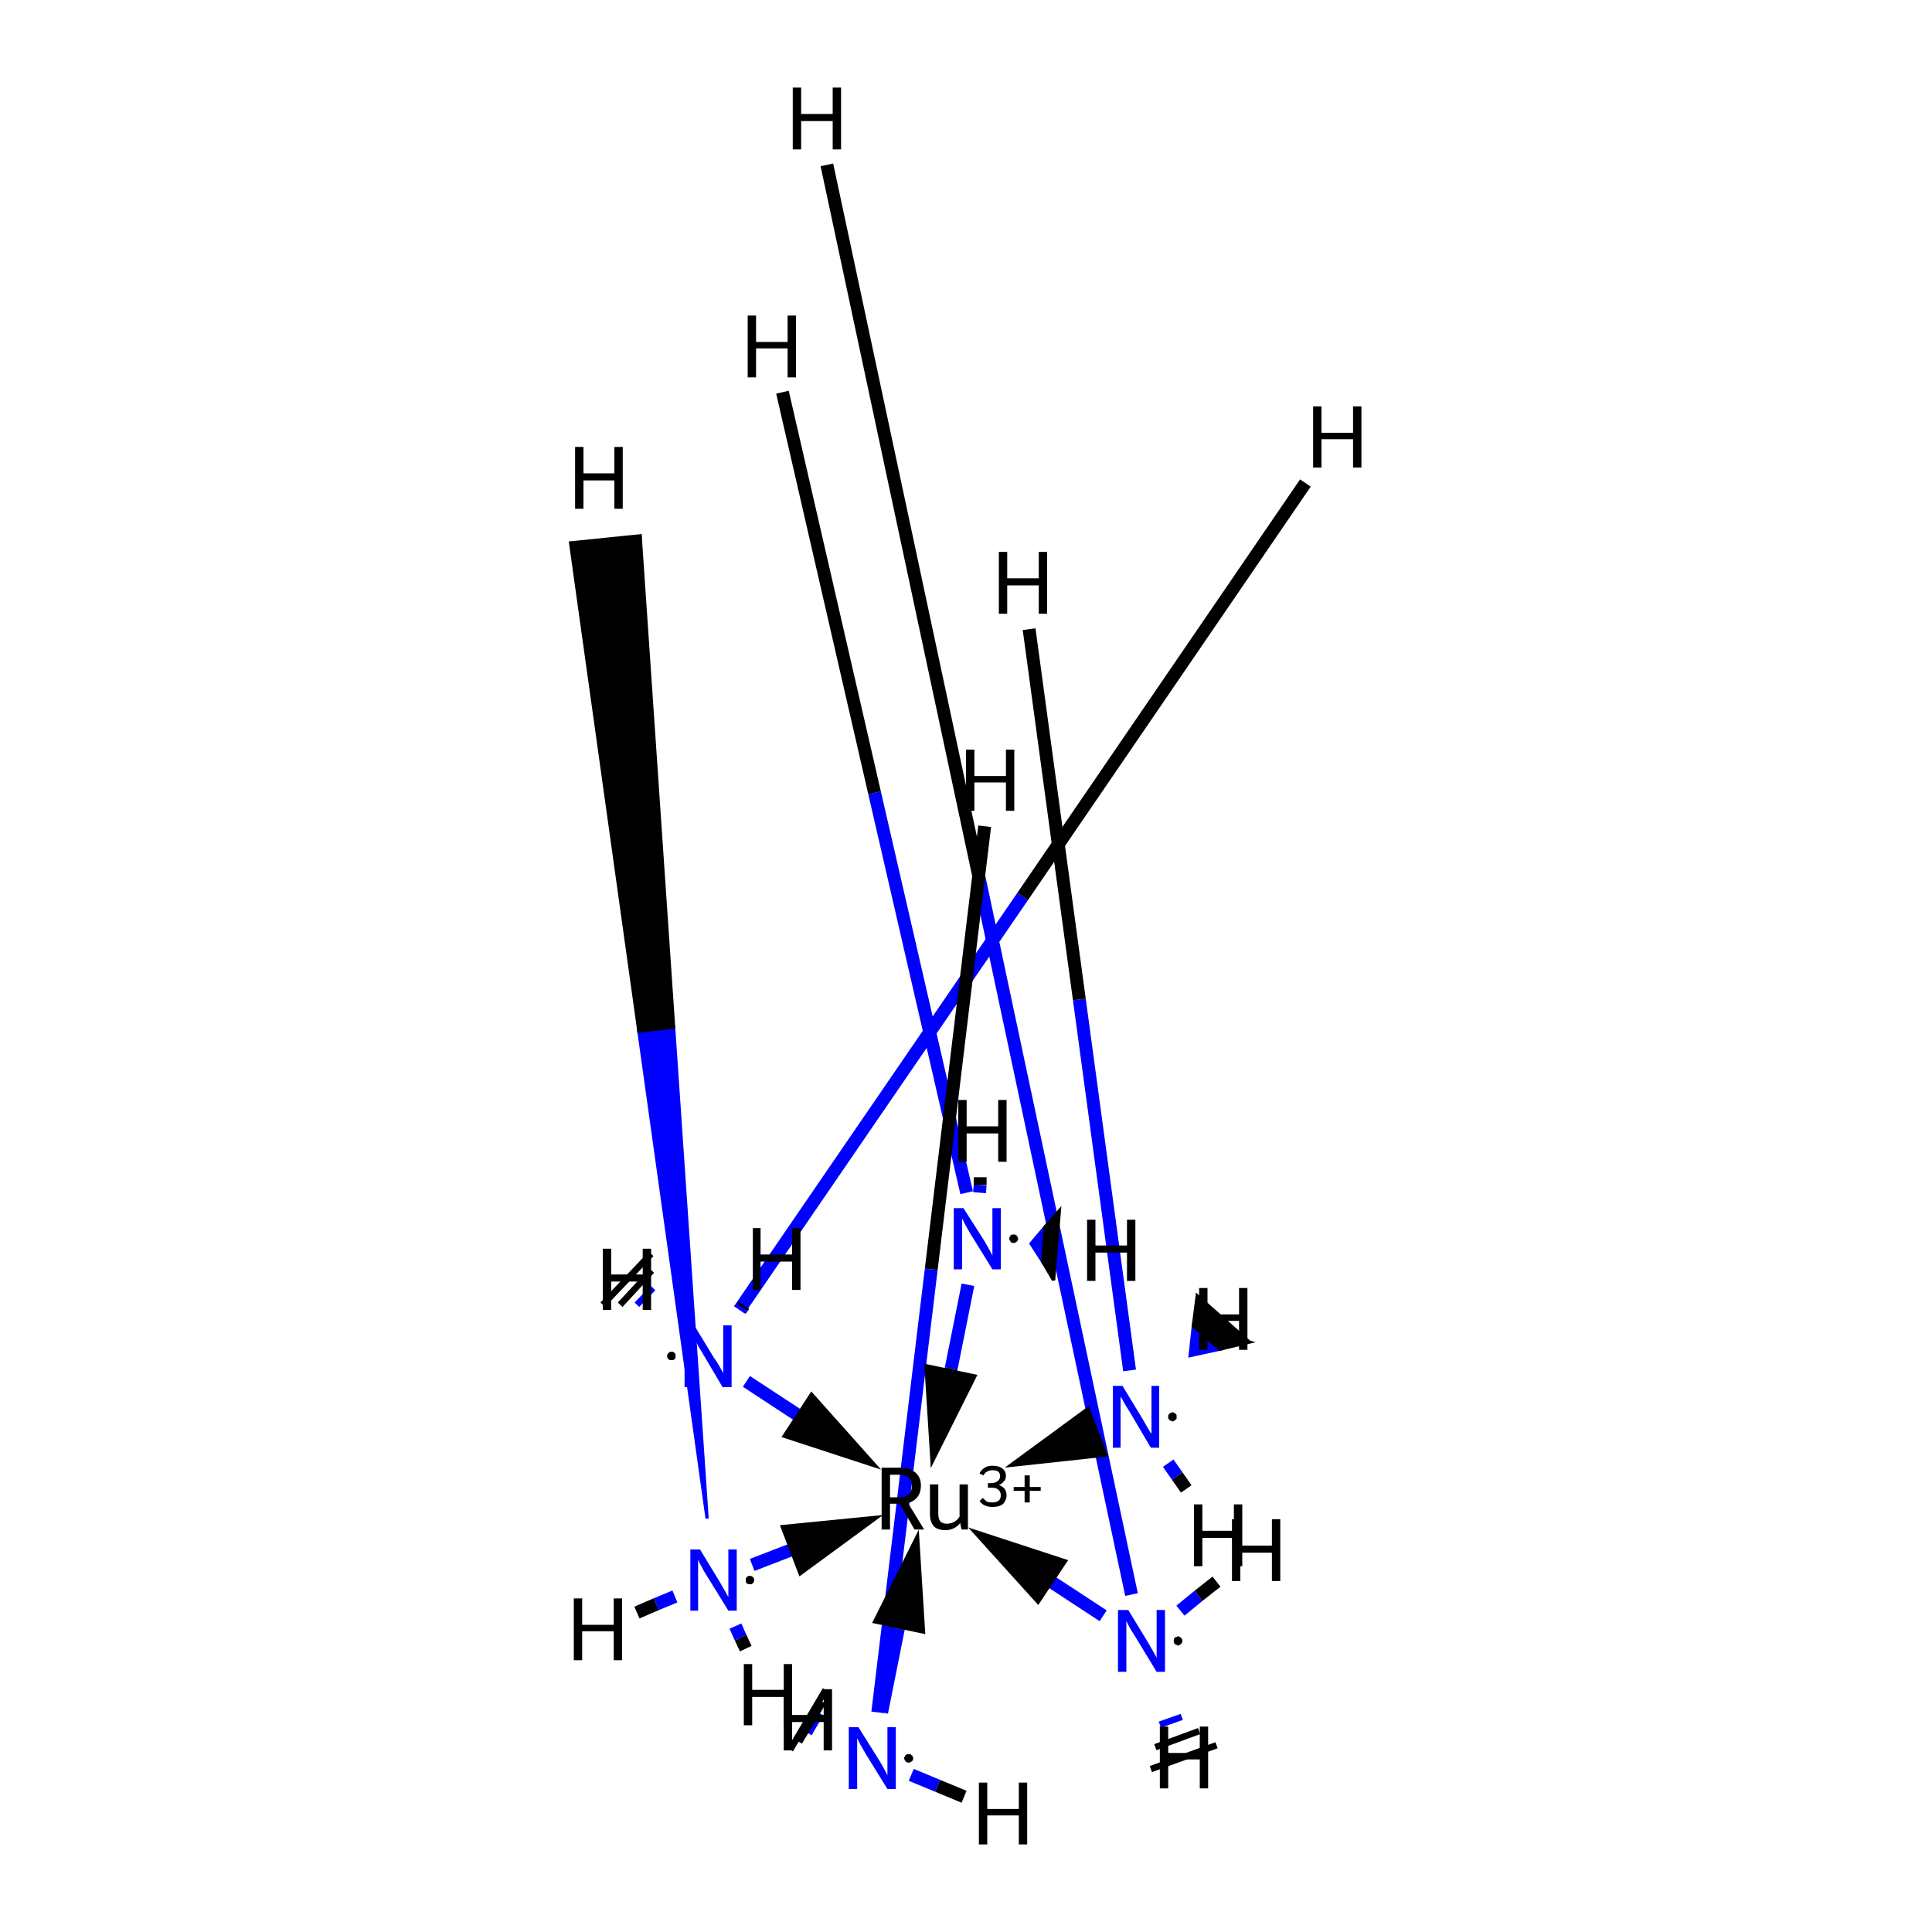 <?xml version='1.0' encoding='iso-8859-1'?>
<svg version='1.1' baseProfile='full'
              xmlns='http://www.w3.org/2000/svg'
                      xmlns:rdkit='http://www.rdkit.org/xml'
                      xmlns:xlink='http://www.w3.org/1999/xlink'
                  xml:space='preserve'
width='300px' height='300px' viewBox='0 0 300 300'>
<!-- END OF HEADER -->
<rect style='opacity:1.0;fill:#FFFFFF;stroke:none' width='300.0' height='300.0' x='0.0' y='0.0'> </rect>
<path class='bond-0 atom-0 atom-7' d='M 109.8,235.8 L 99.2,160.1 L 104.6,159.5 Z' style='fill:#0000FF;fill-rule:evenodd;fill-opacity:1;stroke:#0000FF;stroke-width:0.5px;stroke-linecap:butt;stroke-linejoin:miter;stroke-opacity:1;' />
<path class='bond-0 atom-0 atom-7' d='M 99.2,160.1 L 99.4,83.2 L 88.6,84.3 Z' style='fill:#000000;fill-rule:evenodd;fill-opacity:1;stroke:#000000;stroke-width:0.5px;stroke-linecap:butt;stroke-linejoin:miter;stroke-opacity:1;' />
<path class='bond-0 atom-0 atom-7' d='M 99.2,160.1 L 104.6,159.5 L 99.4,83.2 Z' style='fill:#000000;fill-rule:evenodd;fill-opacity:1;stroke:#000000;stroke-width:0.5px;stroke-linecap:butt;stroke-linejoin:miter;stroke-opacity:1;' />
<path class='bond-1 atom-0 atom-8' d='M 104.8,247.9 L 101.9,249.1' style='fill:none;fill-rule:evenodd;stroke:#0000FF;stroke-width:2.0px;stroke-linecap:butt;stroke-linejoin:miter;stroke-opacity:1' />
<path class='bond-1 atom-0 atom-8' d='M 101.9,249.1 L 98.9,250.4' style='fill:none;fill-rule:evenodd;stroke:#000000;stroke-width:2.0px;stroke-linecap:butt;stroke-linejoin:miter;stroke-opacity:1' />
<path class='bond-2 atom-0 atom-9' d='M 114.2,252.5 L 115.0,254.3' style='fill:none;fill-rule:evenodd;stroke:#0000FF;stroke-width:2.0px;stroke-linecap:butt;stroke-linejoin:miter;stroke-opacity:1' />
<path class='bond-2 atom-0 atom-9' d='M 115.0,254.3 L 115.8,256.0' style='fill:none;fill-rule:evenodd;stroke:#000000;stroke-width:2.0px;stroke-linecap:butt;stroke-linejoin:miter;stroke-opacity:1' />
<path class='bond-3 atom-2 atom-10' d='M 184.8,210.5 L 185.3,205.9 L 189.4,209.5 Z' style='fill:#0000FF;fill-rule:evenodd;fill-opacity:1;stroke:#0000FF;stroke-width:0.5px;stroke-linecap:butt;stroke-linejoin:miter;stroke-opacity:1;' />
<path class='bond-3 atom-2 atom-10' d='M 185.3,205.9 L 194.0,208.4 L 185.9,201.2 Z' style='fill:#000000;fill-rule:evenodd;fill-opacity:1;stroke:#000000;stroke-width:0.5px;stroke-linecap:butt;stroke-linejoin:miter;stroke-opacity:1;' />
<path class='bond-3 atom-2 atom-10' d='M 185.3,205.9 L 189.4,209.5 L 194.0,208.4 Z' style='fill:#000000;fill-rule:evenodd;fill-opacity:1;stroke:#000000;stroke-width:0.5px;stroke-linecap:butt;stroke-linejoin:miter;stroke-opacity:1;' />
<path class='bond-4 atom-2 atom-11' d='M 175.4,212.8 L 167.6,155.2' style='fill:none;fill-rule:evenodd;stroke:#0000FF;stroke-width:2.0px;stroke-linecap:butt;stroke-linejoin:miter;stroke-opacity:1' />
<path class='bond-4 atom-2 atom-11' d='M 167.6,155.2 L 159.8,97.7' style='fill:none;fill-rule:evenodd;stroke:#000000;stroke-width:2.0px;stroke-linecap:butt;stroke-linejoin:miter;stroke-opacity:1' />
<path class='bond-5 atom-2 atom-12' d='M 181.4,227.2 L 182.8,229.2' style='fill:none;fill-rule:evenodd;stroke:#0000FF;stroke-width:2.0px;stroke-linecap:butt;stroke-linejoin:miter;stroke-opacity:1' />
<path class='bond-5 atom-2 atom-12' d='M 182.8,229.2 L 184.2,231.2' style='fill:none;fill-rule:evenodd;stroke:#000000;stroke-width:2.0px;stroke-linecap:butt;stroke-linejoin:miter;stroke-opacity:1' />
<path class='bond-6 atom-3 atom-13' d='M 183.5,266.6 L 180.1,267.8' style='fill:none;fill-rule:evenodd;stroke:#0000FF;stroke-width:1.0px;stroke-linecap:butt;stroke-linejoin:miter;stroke-opacity:1' />
<path class='bond-6 atom-3 atom-13' d='M 186.2,268.8 L 179.4,271.3' style='fill:none;fill-rule:evenodd;stroke:#000000;stroke-width:1.0px;stroke-linecap:butt;stroke-linejoin:miter;stroke-opacity:1' />
<path class='bond-6 atom-3 atom-13' d='M 188.9,271.0 L 178.7,274.7' style='fill:none;fill-rule:evenodd;stroke:#000000;stroke-width:1.0px;stroke-linecap:butt;stroke-linejoin:miter;stroke-opacity:1' />
<path class='bond-7 atom-3 atom-14' d='M 175.7,247.6 L 152.1,136.6' style='fill:none;fill-rule:evenodd;stroke:#0000FF;stroke-width:2.0px;stroke-linecap:butt;stroke-linejoin:miter;stroke-opacity:1' />
<path class='bond-7 atom-3 atom-14' d='M 152.1,136.6 L 128.4,25.6' style='fill:none;fill-rule:evenodd;stroke:#000000;stroke-width:2.0px;stroke-linecap:butt;stroke-linejoin:miter;stroke-opacity:1' />
<path class='bond-8 atom-3 atom-15' d='M 183.3,250.1 L 186.1,247.8' style='fill:none;fill-rule:evenodd;stroke:#0000FF;stroke-width:2.0px;stroke-linecap:butt;stroke-linejoin:miter;stroke-opacity:1' />
<path class='bond-8 atom-3 atom-15' d='M 186.1,247.8 L 188.9,245.6' style='fill:none;fill-rule:evenodd;stroke:#000000;stroke-width:2.0px;stroke-linecap:butt;stroke-linejoin:miter;stroke-opacity:1' />
<path class='bond-9 atom-4 atom-16' d='M 98.9,202.6 L 101.4,200.0' style='fill:none;fill-rule:evenodd;stroke:#0000FF;stroke-width:1.0px;stroke-linecap:butt;stroke-linejoin:miter;stroke-opacity:1' />
<path class='bond-9 atom-4 atom-16' d='M 96.3,202.6 L 101.2,197.3' style='fill:none;fill-rule:evenodd;stroke:#000000;stroke-width:1.0px;stroke-linecap:butt;stroke-linejoin:miter;stroke-opacity:1' />
<path class='bond-9 atom-4 atom-16' d='M 93.6,202.6 L 101.1,194.7' style='fill:none;fill-rule:evenodd;stroke:#000000;stroke-width:1.0px;stroke-linecap:butt;stroke-linejoin:miter;stroke-opacity:1' />
<path class='bond-10 atom-4 atom-17' d='M 114.8,203.4 L 158.8,139.2' style='fill:none;fill-rule:evenodd;stroke:#0000FF;stroke-width:2.0px;stroke-linecap:butt;stroke-linejoin:miter;stroke-opacity:1' />
<path class='bond-10 atom-4 atom-17' d='M 158.8,139.2 L 202.7,75.0' style='fill:none;fill-rule:evenodd;stroke:#000000;stroke-width:2.0px;stroke-linecap:butt;stroke-linejoin:miter;stroke-opacity:1' />
<path class='bond-11 atom-4 atom-18' d='M 115.0,203.4 L 115.3,203.0' style='fill:none;fill-rule:evenodd;stroke:#0000FF;stroke-width:2.0px;stroke-linecap:butt;stroke-linejoin:miter;stroke-opacity:1' />
<path class='bond-11 atom-4 atom-18' d='M 115.3,203.0 L 115.5,202.7' style='fill:none;fill-rule:evenodd;stroke:#000000;stroke-width:2.0px;stroke-linecap:butt;stroke-linejoin:miter;stroke-opacity:1' />
<path class='bond-12 atom-5 atom-19' d='M 160.1,193.1 L 162.3,190.5 L 161.9,195.9 Z' style='fill:#0000FF;fill-rule:evenodd;fill-opacity:1;stroke:#0000FF;stroke-width:0.5px;stroke-linecap:butt;stroke-linejoin:miter;stroke-opacity:1;' />
<path class='bond-12 atom-5 atom-19' d='M 162.3,190.5 L 163.6,198.8 L 164.5,188.0 Z' style='fill:#000000;fill-rule:evenodd;fill-opacity:1;stroke:#000000;stroke-width:0.5px;stroke-linecap:butt;stroke-linejoin:miter;stroke-opacity:1;' />
<path class='bond-12 atom-5 atom-19' d='M 162.3,190.5 L 161.9,195.9 L 163.6,198.8 Z' style='fill:#000000;fill-rule:evenodd;fill-opacity:1;stroke:#000000;stroke-width:0.5px;stroke-linecap:butt;stroke-linejoin:miter;stroke-opacity:1;' />
<path class='bond-13 atom-5 atom-20' d='M 150.1,185.2 L 135.8,123.1' style='fill:none;fill-rule:evenodd;stroke:#0000FF;stroke-width:2.0px;stroke-linecap:butt;stroke-linejoin:miter;stroke-opacity:1' />
<path class='bond-13 atom-5 atom-20' d='M 135.8,123.1 L 121.5,60.9' style='fill:none;fill-rule:evenodd;stroke:#000000;stroke-width:2.0px;stroke-linecap:butt;stroke-linejoin:miter;stroke-opacity:1' />
<path class='bond-14 atom-5 atom-21' d='M 152.1,185.2 L 152.2,184.0' style='fill:none;fill-rule:evenodd;stroke:#0000FF;stroke-width:2.0px;stroke-linecap:butt;stroke-linejoin:miter;stroke-opacity:1' />
<path class='bond-14 atom-5 atom-21' d='M 152.2,184.0 L 152.2,182.8' style='fill:none;fill-rule:evenodd;stroke:#000000;stroke-width:2.0px;stroke-linecap:butt;stroke-linejoin:miter;stroke-opacity:1' />
<path class='bond-15 atom-6 atom-22' d='M 125.6,269.2 L 127.4,266.1' style='fill:none;fill-rule:evenodd;stroke:#0000FF;stroke-width:1.0px;stroke-linecap:butt;stroke-linejoin:miter;stroke-opacity:1' />
<path class='bond-15 atom-6 atom-22' d='M 124.1,270.5 L 127.8,264.3' style='fill:none;fill-rule:evenodd;stroke:#000000;stroke-width:1.0px;stroke-linecap:butt;stroke-linejoin:miter;stroke-opacity:1' />
<path class='bond-15 atom-6 atom-22' d='M 122.7,271.7 L 128.2,262.4' style='fill:none;fill-rule:evenodd;stroke:#000000;stroke-width:1.0px;stroke-linecap:butt;stroke-linejoin:miter;stroke-opacity:1' />
<path class='bond-16 atom-6 atom-23' d='M 136.3,265.9 L 144.6,197.1' style='fill:none;fill-rule:evenodd;stroke:#0000FF;stroke-width:2.0px;stroke-linecap:butt;stroke-linejoin:miter;stroke-opacity:1' />
<path class='bond-16 atom-6 atom-23' d='M 144.6,197.1 L 152.9,128.3' style='fill:none;fill-rule:evenodd;stroke:#000000;stroke-width:2.0px;stroke-linecap:butt;stroke-linejoin:miter;stroke-opacity:1' />
<path class='bond-17 atom-6 atom-24' d='M 141.5,275.6 L 145.6,277.3' style='fill:none;fill-rule:evenodd;stroke:#0000FF;stroke-width:2.0px;stroke-linecap:butt;stroke-linejoin:miter;stroke-opacity:1' />
<path class='bond-17 atom-6 atom-24' d='M 145.6,277.3 L 149.7,279.0' style='fill:none;fill-rule:evenodd;stroke:#000000;stroke-width:2.0px;stroke-linecap:butt;stroke-linejoin:miter;stroke-opacity:1' />
<path class='bond-18 atom-0 atom-1' d='M 116.8,243.0 L 125.6,239.6' style='fill:none;fill-rule:evenodd;stroke:#0000FF;stroke-width:2.0px;stroke-linecap:butt;stroke-linejoin:miter;stroke-opacity:1' />
<path class='bond-18 atom-0 atom-1' d='M 125.6,239.6 L 133.6,236.6' style='fill:none;fill-rule:evenodd;stroke:#000000;stroke-width:2.0px;stroke-linecap:butt;stroke-linejoin:miter;stroke-opacity:1' />
<path class='bond-18 atom-0 atom-1' d='M 124.6,243.2 L 133.6,236.6 L 122.5,237.7 Z' style='fill:#000000;fill-rule:evenodd;fill-opacity:1;stroke:#000000;stroke-width:2.0px;stroke-linecap:butt;stroke-linejoin:miter;stroke-opacity:1;' />
<path class='bond-19 atom-2 atom-1' d='M 170.4,222.3 L 164.7,224.5' style='fill:none;fill-rule:evenodd;stroke:#0000FF;stroke-width:2.0px;stroke-linecap:butt;stroke-linejoin:miter;stroke-opacity:1' />
<path class='bond-19 atom-2 atom-1' d='M 164.7,224.5 L 159.6,226.5' style='fill:none;fill-rule:evenodd;stroke:#000000;stroke-width:2.0px;stroke-linecap:butt;stroke-linejoin:miter;stroke-opacity:1' />
<path class='bond-19 atom-2 atom-1' d='M 168.6,219.9 L 159.6,226.5 L 170.7,225.3 Z' style='fill:#000000;fill-rule:evenodd;fill-opacity:1;stroke:#000000;stroke-width:2.0px;stroke-linecap:butt;stroke-linejoin:miter;stroke-opacity:1;' />
<path class='bond-20 atom-3 atom-1' d='M 171.3,250.9 L 162.0,244.8' style='fill:none;fill-rule:evenodd;stroke:#0000FF;stroke-width:2.0px;stroke-linecap:butt;stroke-linejoin:miter;stroke-opacity:1' />
<path class='bond-20 atom-3 atom-1' d='M 162.0,244.8 L 153.6,239.3' style='fill:none;fill-rule:evenodd;stroke:#000000;stroke-width:2.0px;stroke-linecap:butt;stroke-linejoin:miter;stroke-opacity:1' />
<path class='bond-20 atom-3 atom-1' d='M 164.3,242.8 L 153.6,239.3 L 161.1,247.6 Z' style='fill:#000000;fill-rule:evenodd;fill-opacity:1;stroke:#000000;stroke-width:2.0px;stroke-linecap:butt;stroke-linejoin:miter;stroke-opacity:1;' />
<path class='bond-21 atom-4 atom-1' d='M 115.9,214.5 L 125.2,220.6' style='fill:none;fill-rule:evenodd;stroke:#0000FF;stroke-width:2.0px;stroke-linecap:butt;stroke-linejoin:miter;stroke-opacity:1' />
<path class='bond-21 atom-4 atom-1' d='M 125.2,220.6 L 133.6,226.1' style='fill:none;fill-rule:evenodd;stroke:#000000;stroke-width:2.0px;stroke-linecap:butt;stroke-linejoin:miter;stroke-opacity:1' />
<path class='bond-21 atom-4 atom-1' d='M 122.9,222.6 L 133.6,226.1 L 126.1,217.7 Z' style='fill:#000000;fill-rule:evenodd;fill-opacity:1;stroke:#000000;stroke-width:2.0px;stroke-linecap:butt;stroke-linejoin:miter;stroke-opacity:1;' />
<path class='bond-22 atom-5 atom-1' d='M 150.3,199.5 L 147.7,212.5' style='fill:none;fill-rule:evenodd;stroke:#0000FF;stroke-width:2.0px;stroke-linecap:butt;stroke-linejoin:miter;stroke-opacity:1' />
<path class='bond-22 atom-5 atom-1' d='M 147.7,212.5 L 145.3,224.2' style='fill:none;fill-rule:evenodd;stroke:#000000;stroke-width:2.0px;stroke-linecap:butt;stroke-linejoin:miter;stroke-opacity:1' />
<path class='bond-22 atom-5 atom-1' d='M 144.6,213.0 L 145.3,224.2 L 150.3,214.2 Z' style='fill:#000000;fill-rule:evenodd;fill-opacity:1;stroke:#000000;stroke-width:2.0px;stroke-linecap:butt;stroke-linejoin:miter;stroke-opacity:1;' />
<path class='bond-23 atom-6 atom-1' d='M 136.9,265.9 L 139.5,252.9' style='fill:none;fill-rule:evenodd;stroke:#0000FF;stroke-width:2.0px;stroke-linecap:butt;stroke-linejoin:miter;stroke-opacity:1' />
<path class='bond-23 atom-6 atom-1' d='M 139.5,252.9 L 141.9,241.3' style='fill:none;fill-rule:evenodd;stroke:#000000;stroke-width:2.0px;stroke-linecap:butt;stroke-linejoin:miter;stroke-opacity:1' />
<path class='bond-23 atom-6 atom-1' d='M 142.6,252.5 L 141.9,241.3 L 136.9,251.3 Z' style='fill:#000000;fill-rule:evenodd;fill-opacity:1;stroke:#000000;stroke-width:2.0px;stroke-linecap:butt;stroke-linejoin:miter;stroke-opacity:1;' />
<path class='atom-0' d='M 108.7 240.6
L 111.8 245.7
Q 112.1 246.2, 112.6 247.1
Q 113.1 248.0, 113.1 248.0
L 113.1 240.6
L 114.4 240.6
L 114.4 250.1
L 113.1 250.1
L 109.7 244.6
Q 109.3 244.0, 108.9 243.2
Q 108.5 242.5, 108.4 242.2
L 108.4 250.1
L 107.2 250.1
L 107.2 240.6
L 108.7 240.6
' fill='#0000FF'/>
<path class='atom-1' d='M 142.0 237.5
L 139.7 233.5
L 139.7 233.5
L 138.2 233.5
L 138.2 237.5
L 136.9 237.5
L 136.9 227.9
L 139.7 227.9
Q 141.3 227.9, 142.2 228.7
Q 143.0 229.4, 143.0 230.7
Q 143.0 231.7, 142.5 232.4
Q 142.0 233.1, 141.0 233.4
L 143.5 237.5
L 142.0 237.5
M 138.2 232.5
L 139.7 232.5
Q 140.6 232.5, 141.1 232.0
Q 141.6 231.6, 141.6 230.7
Q 141.6 229.9, 141.1 229.4
Q 140.6 229.0, 139.7 229.0
L 138.2 229.0
L 138.2 232.5
' fill='#000000'/>
<path class='atom-1' d='M 150.3 230.5
L 150.3 237.5
L 149.3 237.5
L 149.1 236.5
Q 148.2 237.6, 146.8 237.6
Q 145.6 237.6, 145.0 237.0
Q 144.4 236.3, 144.4 235.1
L 144.4 230.5
L 145.7 230.5
L 145.7 235.0
Q 145.7 235.9, 146.0 236.2
Q 146.3 236.6, 147.0 236.6
Q 147.7 236.6, 148.2 236.3
Q 148.7 236.0, 149.0 235.5
L 149.0 230.5
L 150.3 230.5
' fill='#000000'/>
<path class='atom-1' d='M 155.1 230.6
Q 155.7 230.8, 156.0 231.2
Q 156.3 231.6, 156.3 232.2
Q 156.3 232.7, 156.0 233.2
Q 155.8 233.6, 155.3 233.8
Q 154.8 234.0, 154.1 234.0
Q 153.5 234.0, 153.0 233.8
Q 152.5 233.6, 152.1 233.1
L 152.6 232.6
Q 153.0 233.0, 153.3 233.2
Q 153.6 233.3, 154.1 233.3
Q 154.7 233.3, 155.1 233.0
Q 155.4 232.7, 155.4 232.2
Q 155.4 231.6, 155.0 231.3
Q 154.7 231.0, 153.9 231.0
L 153.4 231.0
L 153.4 230.3
L 153.9 230.3
Q 154.5 230.3, 154.9 230.0
Q 155.3 229.7, 155.3 229.2
Q 155.3 228.8, 155.0 228.5
Q 154.7 228.3, 154.1 228.3
Q 153.6 228.3, 153.3 228.5
Q 153.0 228.6, 152.7 229.1
L 152.1 228.8
Q 152.3 228.3, 152.9 227.9
Q 153.4 227.6, 154.1 227.6
Q 155.1 227.6, 155.6 228.0
Q 156.2 228.4, 156.2 229.2
Q 156.2 229.7, 155.9 230.0
Q 155.6 230.4, 155.1 230.6
' fill='#000000'/>
<path class='atom-1' d='M 157.4 230.9
L 159.1 230.9
L 159.1 229.1
L 159.9 229.1
L 159.9 230.9
L 161.6 230.9
L 161.6 231.5
L 159.9 231.5
L 159.9 233.3
L 159.1 233.3
L 159.1 231.5
L 157.4 231.5
L 157.4 230.9
' fill='#000000'/>
<path class='atom-2' d='M 174.3 215.2
L 177.4 220.3
Q 177.7 220.8, 178.2 221.7
Q 178.7 222.6, 178.8 222.6
L 178.8 215.2
L 180.0 215.2
L 180.0 224.8
L 178.7 224.8
L 175.4 219.2
Q 175.0 218.6, 174.6 217.9
Q 174.2 217.1, 174.0 216.9
L 174.0 224.8
L 172.8 224.8
L 172.8 215.2
L 174.3 215.2
' fill='#0000FF'/>
<path class='atom-3' d='M 175.2 250.0
L 178.3 255.1
Q 178.6 255.6, 179.1 256.5
Q 179.6 257.4, 179.6 257.4
L 179.6 250.0
L 180.9 250.0
L 180.9 259.6
L 179.6 259.6
L 176.2 254.0
Q 175.8 253.4, 175.4 252.7
Q 175.0 251.9, 174.9 251.7
L 174.9 259.6
L 173.6 259.6
L 173.6 250.0
L 175.2 250.0
' fill='#0000FF'/>
<path class='atom-4' d='M 107.8 205.8
L 110.9 210.9
Q 111.3 211.4, 111.8 212.3
Q 112.3 213.2, 112.3 213.2
L 112.3 205.8
L 113.6 205.8
L 113.6 215.4
L 112.2 215.4
L 108.9 209.8
Q 108.5 209.2, 108.1 208.4
Q 107.7 207.7, 107.5 207.4
L 107.5 215.4
L 106.3 215.4
L 106.3 205.8
L 107.8 205.8
' fill='#0000FF'/>
<path class='atom-5' d='M 149.6 187.6
L 152.8 192.6
Q 153.1 193.1, 153.6 194.0
Q 154.1 194.9, 154.1 195.0
L 154.1 187.6
L 155.4 187.6
L 155.4 197.1
L 154.1 197.1
L 150.7 191.6
Q 150.3 190.9, 149.9 190.2
Q 149.5 189.4, 149.4 189.2
L 149.4 197.1
L 148.1 197.1
L 148.1 187.6
L 149.6 187.6
' fill='#0000FF'/>
<path class='atom-6' d='M 133.3 268.2
L 136.5 273.3
Q 136.8 273.8, 137.3 274.7
Q 137.8 275.6, 137.8 275.7
L 137.8 268.2
L 139.1 268.2
L 139.1 277.8
L 137.8 277.8
L 134.4 272.3
Q 134.0 271.6, 133.6 270.9
Q 133.2 270.1, 133.1 269.9
L 133.1 277.8
L 131.8 277.8
L 131.8 268.2
L 133.3 268.2
' fill='#0000FF'/>
<path class='atom-7' d='M 89.3 69.4
L 90.6 69.4
L 90.6 73.5
L 95.4 73.5
L 95.4 69.4
L 96.7 69.4
L 96.7 79.0
L 95.4 79.0
L 95.4 74.6
L 90.6 74.6
L 90.6 79.0
L 89.3 79.0
L 89.3 69.4
' fill='#000000'/>
<path class='atom-8' d='M 89.1 248.2
L 90.4 248.2
L 90.4 252.3
L 95.3 252.3
L 95.3 248.2
L 96.6 248.2
L 96.6 257.8
L 95.3 257.8
L 95.3 253.3
L 90.4 253.3
L 90.4 257.8
L 89.1 257.8
L 89.1 248.2
' fill='#000000'/>
<path class='atom-9' d='M 115.5 258.4
L 116.8 258.4
L 116.8 262.4
L 121.7 262.4
L 121.7 258.4
L 123.0 258.4
L 123.0 267.9
L 121.7 267.9
L 121.7 263.5
L 116.8 263.5
L 116.8 267.9
L 115.5 267.9
L 115.5 258.4
' fill='#000000'/>
<path class='atom-10' d='M 186.2 200.0
L 187.5 200.0
L 187.5 204.1
L 192.4 204.1
L 192.4 200.0
L 193.7 200.0
L 193.7 209.6
L 192.4 209.6
L 192.4 205.1
L 187.5 205.1
L 187.5 209.6
L 186.2 209.6
L 186.2 200.0
' fill='#000000'/>
<path class='atom-11' d='M 155.1 85.7
L 156.4 85.7
L 156.4 89.8
L 161.3 89.8
L 161.3 85.7
L 162.6 85.7
L 162.6 95.3
L 161.3 95.3
L 161.3 90.9
L 156.4 90.9
L 156.4 95.3
L 155.1 95.3
L 155.1 85.7
' fill='#000000'/>
<path class='atom-12' d='M 185.4 233.6
L 186.7 233.6
L 186.7 237.7
L 191.6 237.7
L 191.6 233.6
L 192.9 233.6
L 192.9 243.2
L 191.6 243.2
L 191.6 238.8
L 186.7 238.8
L 186.7 243.2
L 185.4 243.2
L 185.4 233.6
' fill='#000000'/>
<path class='atom-13' d='M 180.1 268.1
L 181.4 268.1
L 181.4 272.2
L 186.3 272.2
L 186.3 268.1
L 187.6 268.1
L 187.6 277.7
L 186.3 277.7
L 186.3 273.2
L 181.4 273.2
L 181.4 277.7
L 180.1 277.7
L 180.1 268.1
' fill='#000000'/>
<path class='atom-14' d='M 123.1 13.6
L 124.4 13.6
L 124.4 17.7
L 129.3 17.7
L 129.3 13.6
L 130.6 13.6
L 130.6 23.2
L 129.3 23.2
L 129.3 18.8
L 124.4 18.8
L 124.4 23.2
L 123.1 23.2
L 123.1 13.6
' fill='#000000'/>
<path class='atom-15' d='M 191.3 235.9
L 192.6 235.9
L 192.6 240.0
L 197.5 240.0
L 197.5 235.9
L 198.8 235.9
L 198.8 245.5
L 197.5 245.5
L 197.5 241.1
L 192.6 241.1
L 192.6 245.5
L 191.3 245.5
L 191.3 235.9
' fill='#000000'/>
<path class='atom-16' d='M 93.6 193.9
L 94.9 193.9
L 94.9 197.9
L 99.8 197.9
L 99.8 193.9
L 101.1 193.9
L 101.1 203.4
L 99.8 203.4
L 99.8 199.0
L 94.9 199.0
L 94.9 203.4
L 93.6 203.4
L 93.6 193.9
' fill='#000000'/>
<path class='atom-17' d='M 203.9 63.1
L 205.2 63.1
L 205.2 67.2
L 210.1 67.2
L 210.1 63.1
L 211.4 63.1
L 211.4 72.6
L 210.1 72.6
L 210.1 68.2
L 205.2 68.2
L 205.2 72.6
L 203.9 72.6
L 203.9 63.1
' fill='#000000'/>
<path class='atom-18' d='M 116.9 190.7
L 118.1 190.7
L 118.1 194.8
L 123.0 194.8
L 123.0 190.7
L 124.3 190.7
L 124.3 200.3
L 123.0 200.3
L 123.0 195.9
L 118.1 195.9
L 118.1 200.3
L 116.9 200.3
L 116.9 190.7
' fill='#000000'/>
<path class='atom-19' d='M 168.8 189.4
L 170.1 189.4
L 170.1 193.4
L 175.0 193.4
L 175.0 189.4
L 176.3 189.4
L 176.3 198.9
L 175.0 198.9
L 175.0 194.5
L 170.1 194.5
L 170.1 198.9
L 168.8 198.9
L 168.8 189.4
' fill='#000000'/>
<path class='atom-20' d='M 116.1 49.0
L 117.4 49.0
L 117.4 53.1
L 122.3 53.1
L 122.3 49.0
L 123.6 49.0
L 123.6 58.6
L 122.3 58.6
L 122.3 54.1
L 117.4 54.1
L 117.4 58.6
L 116.1 58.6
L 116.1 49.0
' fill='#000000'/>
<path class='atom-21' d='M 148.8 170.8
L 150.1 170.8
L 150.1 174.9
L 155.0 174.9
L 155.0 170.8
L 156.3 170.8
L 156.3 180.4
L 155.0 180.4
L 155.0 176.0
L 150.1 176.0
L 150.1 180.4
L 148.8 180.4
L 148.8 170.8
' fill='#000000'/>
<path class='atom-22' d='M 121.7 262.3
L 123.0 262.3
L 123.0 266.3
L 127.9 266.3
L 127.9 262.3
L 129.2 262.3
L 129.2 271.8
L 127.9 271.8
L 127.9 267.4
L 123.0 267.4
L 123.0 271.8
L 121.7 271.8
L 121.7 262.3
' fill='#000000'/>
<path class='atom-23' d='M 150.0 116.4
L 151.3 116.4
L 151.3 120.5
L 156.2 120.5
L 156.2 116.4
L 157.5 116.4
L 157.5 125.9
L 156.2 125.9
L 156.2 121.5
L 151.3 121.5
L 151.3 125.9
L 150.0 125.9
L 150.0 116.4
' fill='#000000'/>
<path class='atom-24' d='M 152.0 276.8
L 153.3 276.8
L 153.3 280.9
L 158.2 280.9
L 158.2 276.8
L 159.5 276.8
L 159.5 286.4
L 158.2 286.4
L 158.2 281.9
L 153.3 281.9
L 153.3 286.4
L 152.0 286.4
L 152.0 276.8
' fill='#000000'/>
<path class='atom-0' d='M 117.1,245.4 L 117.1,245.4 L 117.1,245.5 L 117.1,245.5 L 117.1,245.6 L 117.0,245.6 L 117.0,245.7 L 117.0,245.7 L 117.0,245.8 L 116.9,245.8 L 116.9,245.9 L 116.8,245.9 L 116.8,245.9 L 116.7,246.0 L 116.7,246.0 L 116.6,246.0 L 116.6,246.0 L 116.5,246.0 L 116.4,246.0 L 116.4,246.0 L 116.3,246.0 L 116.3,246.0 L 116.2,246.0 L 116.2,246.0 L 116.1,246.0 L 116.1,245.9 L 116.0,245.9 L 116.0,245.9 L 115.9,245.8 L 115.9,245.8 L 115.9,245.7 L 115.8,245.7 L 115.8,245.6 L 115.8,245.6 L 115.8,245.5 L 115.8,245.5 L 115.8,245.4 L 115.8,245.3 L 115.8,245.3 L 115.8,245.2 L 115.8,245.2 L 115.8,245.1 L 115.8,245.1 L 115.9,245.0 L 115.9,245.0 L 115.9,244.9 L 116.0,244.9 L 116.0,244.8 L 116.1,244.8 L 116.1,244.8 L 116.2,244.7 L 116.2,244.7 L 116.3,244.7 L 116.3,244.7 L 116.4,244.7 L 116.4,244.7 L 116.5,244.7 L 116.6,244.7 L 116.6,244.7 L 116.7,244.7 L 116.7,244.8 L 116.8,244.8 L 116.8,244.8 L 116.9,244.9 L 116.9,244.9 L 117.0,244.9 L 117.0,245.0 L 117.0,245.0 L 117.0,245.1 L 117.1,245.1 L 117.1,245.2 L 117.1,245.3 L 117.1,245.3 L 117.1,245.4 L 116.4,245.4 Z' style='fill:#000000;fill-rule:evenodd;fill-opacity:1;stroke:#000000;stroke-width:0.0px;stroke-linecap:butt;stroke-linejoin:miter;stroke-opacity:1;' />
<path class='atom-2' d='M 182.7,220.0 L 182.7,220.1 L 182.7,220.1 L 182.7,220.2 L 182.7,220.2 L 182.7,220.3 L 182.7,220.3 L 182.6,220.4 L 182.6,220.4 L 182.5,220.5 L 182.5,220.5 L 182.5,220.5 L 182.4,220.6 L 182.4,220.6 L 182.3,220.6 L 182.3,220.6 L 182.2,220.7 L 182.1,220.7 L 182.1,220.7 L 182.0,220.7 L 182.0,220.7 L 181.9,220.7 L 181.9,220.6 L 181.8,220.6 L 181.7,220.6 L 181.7,220.6 L 181.6,220.5 L 181.6,220.5 L 181.6,220.5 L 181.5,220.4 L 181.5,220.4 L 181.5,220.3 L 181.4,220.3 L 181.4,220.2 L 181.4,220.1 L 181.4,220.1 L 181.4,220.0 L 181.4,220.0 L 181.4,219.9 L 181.4,219.9 L 181.4,219.8 L 181.4,219.7 L 181.5,219.7 L 181.5,219.6 L 181.5,219.6 L 181.6,219.5 L 181.6,219.5 L 181.6,219.5 L 181.7,219.4 L 181.7,219.4 L 181.8,219.4 L 181.9,219.4 L 181.9,219.3 L 182.0,219.3 L 182.0,219.3 L 182.1,219.3 L 182.1,219.3 L 182.2,219.3 L 182.3,219.4 L 182.3,219.4 L 182.4,219.4 L 182.4,219.4 L 182.5,219.5 L 182.5,219.5 L 182.5,219.5 L 182.6,219.6 L 182.6,219.6 L 182.7,219.7 L 182.7,219.7 L 182.7,219.8 L 182.7,219.8 L 182.7,219.9 L 182.7,219.9 L 182.7,220.0 L 182.1,220.0 Z' style='fill:#000000;fill-rule:evenodd;fill-opacity:1;stroke:#000000;stroke-width:0.0px;stroke-linecap:butt;stroke-linejoin:miter;stroke-opacity:1;' />
<path class='atom-3' d='M 183.6,254.8 L 183.6,254.9 L 183.6,254.9 L 183.6,255.0 L 183.6,255.0 L 183.5,255.1 L 183.5,255.1 L 183.5,255.2 L 183.4,255.2 L 183.4,255.3 L 183.4,255.3 L 183.3,255.3 L 183.3,255.4 L 183.2,255.4 L 183.2,255.4 L 183.1,255.4 L 183.1,255.5 L 183.0,255.5 L 182.9,255.5 L 182.9,255.5 L 182.8,255.5 L 182.8,255.5 L 182.7,255.4 L 182.7,255.4 L 182.6,255.4 L 182.5,255.4 L 182.5,255.3 L 182.5,255.3 L 182.4,255.2 L 182.4,255.2 L 182.3,255.2 L 182.3,255.1 L 182.3,255.1 L 182.3,255.0 L 182.3,254.9 L 182.3,254.9 L 182.2,254.8 L 182.2,254.8 L 182.3,254.7 L 182.3,254.7 L 182.3,254.6 L 182.3,254.5 L 182.3,254.5 L 182.3,254.4 L 182.4,254.4 L 182.4,254.3 L 182.5,254.3 L 182.5,254.3 L 182.5,254.2 L 182.6,254.2 L 182.7,254.2 L 182.7,254.2 L 182.8,254.1 L 182.8,254.1 L 182.9,254.1 L 182.9,254.1 L 183.0,254.1 L 183.1,254.1 L 183.1,254.1 L 183.2,254.2 L 183.2,254.2 L 183.3,254.2 L 183.3,254.3 L 183.4,254.3 L 183.4,254.3 L 183.4,254.4 L 183.5,254.4 L 183.5,254.5 L 183.5,254.5 L 183.6,254.6 L 183.6,254.6 L 183.6,254.7 L 183.6,254.7 L 183.6,254.8 L 182.9,254.8 Z' style='fill:#000000;fill-rule:evenodd;fill-opacity:1;stroke:#000000;stroke-width:0.0px;stroke-linecap:butt;stroke-linejoin:miter;stroke-opacity:1;' />
<path class='atom-4' d='M 104.9,210.6 L 104.9,210.6 L 104.9,210.7 L 104.9,210.7 L 104.9,210.8 L 104.9,210.9 L 104.9,210.9 L 104.8,211.0 L 104.8,211.0 L 104.8,211.0 L 104.7,211.1 L 104.7,211.1 L 104.6,211.1 L 104.6,211.2 L 104.5,211.2 L 104.5,211.2 L 104.4,211.2 L 104.3,211.2 L 104.3,211.2 L 104.2,211.2 L 104.2,211.2 L 104.1,211.2 L 104.1,211.2 L 104.0,211.2 L 104.0,211.2 L 103.9,211.1 L 103.9,211.1 L 103.8,211.1 L 103.8,211.0 L 103.7,211.0 L 103.7,210.9 L 103.7,210.9 L 103.6,210.8 L 103.6,210.8 L 103.6,210.7 L 103.6,210.7 L 103.6,210.6 L 103.6,210.5 L 103.6,210.5 L 103.6,210.4 L 103.6,210.4 L 103.6,210.3 L 103.7,210.3 L 103.7,210.2 L 103.7,210.2 L 103.8,210.1 L 103.8,210.1 L 103.9,210.0 L 103.9,210.0 L 104.0,210.0 L 104.0,209.9 L 104.1,209.9 L 104.1,209.9 L 104.2,209.9 L 104.2,209.9 L 104.3,209.9 L 104.3,209.9 L 104.4,209.9 L 104.5,209.9 L 104.5,209.9 L 104.6,210.0 L 104.6,210.0 L 104.7,210.0 L 104.7,210.1 L 104.8,210.1 L 104.8,210.1 L 104.8,210.2 L 104.9,210.2 L 104.9,210.3 L 104.9,210.3 L 104.9,210.4 L 104.9,210.5 L 104.9,210.5 L 104.9,210.6 L 104.3,210.6 Z' style='fill:#000000;fill-rule:evenodd;fill-opacity:1;stroke:#000000;stroke-width:0.0px;stroke-linecap:butt;stroke-linejoin:miter;stroke-opacity:1;' />
<path class='atom-5' d='M 158.1,192.3 L 158.1,192.4 L 158.1,192.5 L 158.0,192.5 L 158.0,192.6 L 158.0,192.6 L 158.0,192.7 L 158.0,192.7 L 157.9,192.8 L 157.9,192.8 L 157.8,192.8 L 157.8,192.9 L 157.7,192.9 L 157.7,192.9 L 157.6,193.0 L 157.6,193.0 L 157.5,193.0 L 157.5,193.0 L 157.4,193.0 L 157.4,193.0 L 157.3,193.0 L 157.2,193.0 L 157.2,193.0 L 157.1,193.0 L 157.1,192.9 L 157.0,192.9 L 157.0,192.9 L 156.9,192.8 L 156.9,192.8 L 156.9,192.7 L 156.8,192.7 L 156.8,192.6 L 156.8,192.6 L 156.8,192.5 L 156.7,192.5 L 156.7,192.4 L 156.7,192.4 L 156.7,192.3 L 156.7,192.3 L 156.7,192.2 L 156.8,192.1 L 156.8,192.1 L 156.8,192.0 L 156.8,192.0 L 156.9,191.9 L 156.9,191.9 L 156.9,191.8 L 157.0,191.8 L 157.0,191.8 L 157.1,191.7 L 157.1,191.7 L 157.2,191.7 L 157.2,191.7 L 157.3,191.7 L 157.4,191.7 L 157.4,191.7 L 157.5,191.7 L 157.5,191.7 L 157.6,191.7 L 157.6,191.7 L 157.7,191.7 L 157.7,191.8 L 157.8,191.8 L 157.8,191.8 L 157.9,191.9 L 157.9,191.9 L 158.0,192.0 L 158.0,192.0 L 158.0,192.1 L 158.0,192.1 L 158.0,192.2 L 158.1,192.2 L 158.1,192.3 L 158.1,192.3 L 157.4,192.3 Z' style='fill:#000000;fill-rule:evenodd;fill-opacity:1;stroke:#000000;stroke-width:0.0px;stroke-linecap:butt;stroke-linejoin:miter;stroke-opacity:1;' />
<path class='atom-6' d='M 141.8,273.0 L 141.8,273.1 L 141.8,273.1 L 141.8,273.2 L 141.7,273.3 L 141.7,273.3 L 141.7,273.4 L 141.7,273.4 L 141.6,273.5 L 141.6,273.5 L 141.5,273.5 L 141.5,273.6 L 141.4,273.6 L 141.4,273.6 L 141.3,273.7 L 141.3,273.7 L 141.2,273.7 L 141.2,273.7 L 141.1,273.7 L 141.1,273.7 L 141.0,273.7 L 140.9,273.7 L 140.9,273.7 L 140.8,273.6 L 140.8,273.6 L 140.7,273.6 L 140.7,273.6 L 140.6,273.5 L 140.6,273.5 L 140.6,273.4 L 140.5,273.4 L 140.5,273.3 L 140.5,273.3 L 140.5,273.2 L 140.4,273.2 L 140.4,273.1 L 140.4,273.1 L 140.4,273.0 L 140.4,272.9 L 140.4,272.9 L 140.5,272.8 L 140.5,272.8 L 140.5,272.7 L 140.5,272.7 L 140.6,272.6 L 140.6,272.6 L 140.6,272.5 L 140.7,272.5 L 140.7,272.5 L 140.8,272.4 L 140.8,272.4 L 140.9,272.4 L 140.9,272.4 L 141.0,272.4 L 141.1,272.4 L 141.1,272.4 L 141.2,272.4 L 141.2,272.4 L 141.3,272.4 L 141.3,272.4 L 141.4,272.4 L 141.4,272.4 L 141.5,272.5 L 141.5,272.5 L 141.6,272.6 L 141.6,272.6 L 141.7,272.6 L 141.7,272.7 L 141.7,272.7 L 141.7,272.8 L 141.8,272.9 L 141.8,272.9 L 141.8,273.0 L 141.8,273.0 L 141.1,273.0 Z' style='fill:#000000;fill-rule:evenodd;fill-opacity:1;stroke:#000000;stroke-width:0.0px;stroke-linecap:butt;stroke-linejoin:miter;stroke-opacity:1;' />
</svg>
